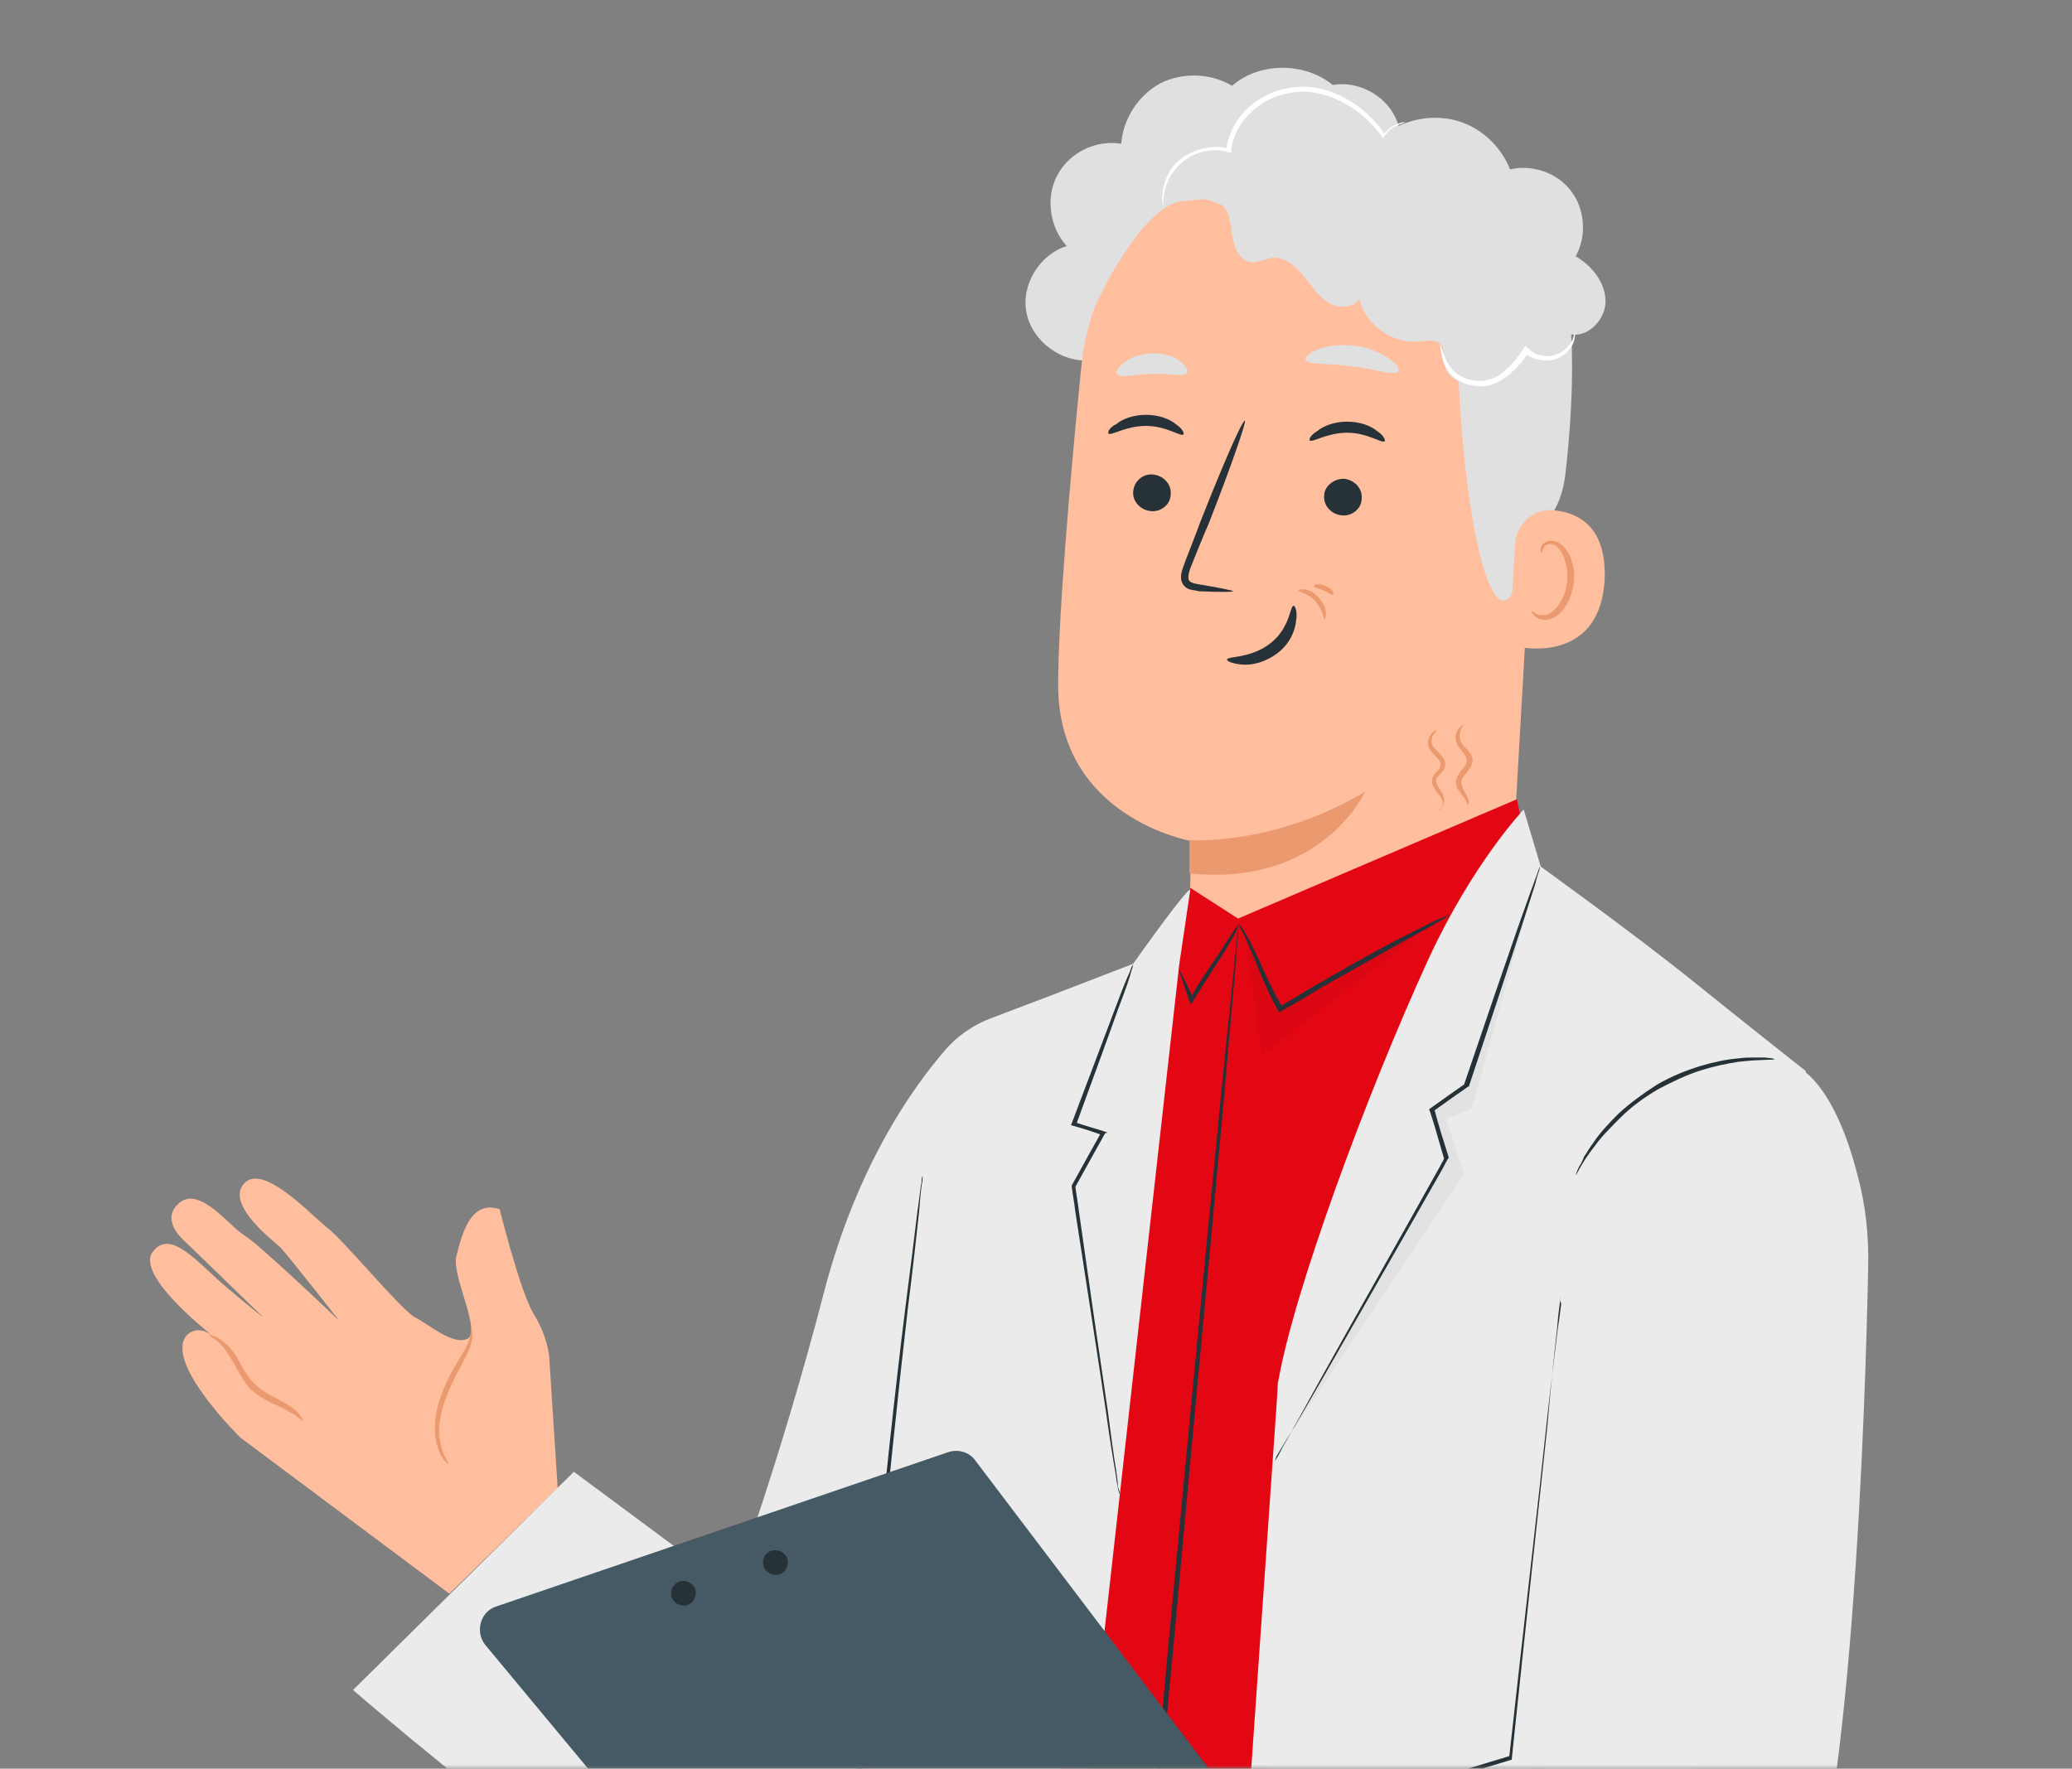 <svg width="260" height="222" viewBox="0 0 260 222" fill="none" xmlns="http://www.w3.org/2000/svg">
<rect x="0" y="0" width="260" height="222" fill="#808080" stroke="none"/>
<mask id="mask0_22:1644" style="mask-type:alpha" maskUnits="userSpaceOnUse" x="0" y="0" width="260" height="222">
<rect width="259.902" height="222" rx="15.47" fill="white"/>
</mask>
<g mask="url(#mask0_22:1644)">
<path d="M175.041 14.621C173.65 11.839 170.333 10.127 167.231 10.662C163.7 7.773 158.03 7.773 154.606 10.769C151.931 9.164 148.401 9.057 145.619 10.448C142.837 11.946 140.911 14.942 140.697 18.044C137.595 17.509 134.171 19.114 132.673 22.003C131.175 24.785 131.71 28.529 133.85 30.883C130.426 31.953 128.073 35.805 128.822 39.335C129.57 42.866 133.208 45.541 136.739 45.22L173.543 23.287C175.79 21.04 176.432 17.402 175.041 14.621Z" fill="#E0E0E0"/>
<path d="M135.668 46.184C137.166 30.028 150.968 17.724 167.123 17.938H168.728C186.167 19.222 194.727 34.736 193.015 52.068L189.698 110.056L189.484 112.838L149.149 120.327L149.47 105.563C149.47 105.563 132.78 102.674 132.78 85.984C132.78 77.852 134.171 61.162 135.668 46.184Z" fill="#FFBE9D"/>
<path d="M149.256 105.456C149.256 105.456 159.955 106.205 171.296 99.357C171.296 99.357 165.946 111.34 149.256 109.628V105.456Z" fill="#EB996E"/>
<path d="M142.195 61.697C142.088 62.981 143.158 64.05 144.442 64.157C145.726 64.264 146.902 63.302 146.902 62.018C147.009 60.734 145.94 59.664 144.656 59.557C143.372 59.45 142.302 60.413 142.195 61.697Z" fill="#263238"/>
<path d="M139.093 54.422C139.414 54.743 141.233 53.459 143.8 53.459C146.368 53.459 148.187 54.85 148.508 54.529C148.615 54.422 148.401 53.78 147.545 53.245C146.796 52.603 145.405 52.068 143.8 52.068C142.195 52.068 140.805 52.603 140.056 53.245C139.2 53.673 138.986 54.208 139.093 54.422Z" fill="#263238"/>
<path d="M166.16 62.233C166.053 63.516 167.123 64.586 168.407 64.693C169.691 64.8 170.868 63.837 170.868 62.553C170.975 61.27 169.905 60.2 168.621 60.093C167.337 60.093 166.16 61.056 166.16 62.233Z" fill="#263238"/>
<path d="M164.342 55.278C164.663 55.599 166.482 54.315 169.049 54.315C171.617 54.315 173.436 55.706 173.757 55.385C173.864 55.278 173.65 54.636 172.794 54.101C172.045 53.459 170.654 52.924 169.049 52.924C167.445 52.924 166.054 53.459 165.305 54.101C164.556 54.529 164.235 55.064 164.342 55.278Z" fill="#263238"/>
<path d="M154.713 74.215C154.713 74.108 153.108 73.787 150.54 73.359C149.898 73.252 149.256 73.145 149.149 72.717C149.042 72.289 149.256 71.54 149.577 70.791C150.219 69.186 150.861 67.581 151.61 65.87C154.392 58.808 156.424 52.924 156.21 52.817C155.889 52.71 153.429 58.38 150.647 65.442C150.005 67.153 149.363 68.865 148.721 70.47C148.507 71.219 147.972 72.075 148.293 73.038C148.507 73.573 148.935 73.894 149.363 74.001C149.791 74.108 150.112 74.108 150.433 74.215C153.108 74.322 154.713 74.322 154.713 74.215Z" fill="#263238"/>
<path d="M162.309 76.034C161.881 76.034 161.881 78.816 159.42 80.742C156.959 82.668 154.071 82.347 153.964 82.775C153.964 82.989 154.606 83.309 155.889 83.416C157.173 83.523 158.885 83.096 160.383 81.919C161.881 80.742 162.523 79.137 162.63 77.96C162.844 76.783 162.523 76.034 162.309 76.034Z" fill="#263238"/>
<path d="M163.807 45.113C164.021 45.862 166.588 45.541 169.584 45.969C172.58 46.29 175.041 47.253 175.468 46.611C175.682 46.29 175.255 45.648 174.292 45.006C173.329 44.364 171.831 43.615 170.012 43.401C168.193 43.187 166.588 43.401 165.411 43.829C164.342 44.257 163.807 44.792 163.807 45.113Z" fill="#E0E0E0"/>
<path d="M140.162 46.933C140.59 47.575 142.409 46.933 144.549 46.933C146.689 46.826 148.507 47.361 148.935 46.826C149.149 46.505 148.828 45.97 148.079 45.328C147.331 44.793 146.047 44.258 144.549 44.365C143.051 44.365 141.767 44.9 141.018 45.542C140.269 46.077 139.948 46.719 140.162 46.933Z" fill="#E0E0E0"/>
<path d="M137.381 38.481C137.381 38.481 141.981 28.103 147.01 25.642C153.215 22.753 155.676 29.494 161.56 27.996C167.444 26.498 173.329 23.716 179.213 28.317C185.633 33.345 182.53 36.769 182.851 44.151C184.028 74.322 189.377 82.881 191.196 68.759C191.41 67.261 195.69 66.084 196.439 59.45C197.402 50.998 197.829 40.62 196.011 34.522C194.513 29.387 191.624 25.856 186.489 21.897C178.357 15.692 167.124 15.371 159.42 16.013C151.717 16.762 136.846 25.321 137.381 38.481Z" fill="#E0E0E0"/>
<path d="M190.126 68.332C190.233 65.764 192.48 63.731 195.047 64.052C198.15 64.373 201.574 66.192 201.36 72.611C200.825 84.059 189.484 81.17 189.484 80.849C189.377 80.635 189.805 73.146 190.126 68.332Z" fill="#FFBE9D"/>
<path d="M192.159 76.676C192.159 76.676 192.373 76.783 192.694 76.997C193.015 77.211 193.55 77.318 194.191 77.104C195.368 76.676 196.545 74.858 196.652 72.825C196.759 71.755 196.545 70.792 196.224 69.936C195.903 69.08 195.368 68.438 194.833 68.331C194.192 68.117 193.764 68.545 193.657 68.866C193.443 69.187 193.55 69.401 193.443 69.401C193.443 69.401 193.229 69.187 193.336 68.759C193.443 68.545 193.55 68.224 193.871 68.117C194.192 67.903 194.512 67.796 194.94 67.903C195.796 68.01 196.545 68.866 196.973 69.722C197.401 70.685 197.615 71.755 197.508 72.932C197.294 75.286 196.01 77.318 194.405 77.746C193.55 77.96 192.908 77.639 192.587 77.318C192.159 76.89 192.052 76.676 192.159 76.676Z" fill="#EB996E"/>
<path d="M190.233 46.183C188.735 47.146 187.13 48.216 185.312 48.323C183.493 48.43 181.46 47.467 181.246 45.648C181.139 44.9 181.353 43.937 180.818 43.295C180.176 42.546 178.999 42.76 178.036 42.867C174.72 43.188 171.296 40.727 170.547 37.517C169.691 38.801 167.658 38.694 166.481 37.838C165.198 36.982 164.449 35.591 163.379 34.414C162.416 33.238 161.025 32.168 159.527 32.382C158.671 32.489 157.922 33.024 157.066 32.917C155.569 32.81 154.82 30.991 154.606 29.493C154.392 27.995 154.285 26.283 153.001 25.427C151.824 24.678 150.326 25.106 148.935 25.213C147.544 25.427 145.726 24.999 145.405 23.716C145.191 22.967 145.512 22.218 145.939 21.683C147.758 18.901 151.717 17.724 154.713 19.008C155.889 15.263 159.42 12.375 163.379 11.947C167.337 11.626 171.296 13.766 173.222 17.296C175.683 15.156 179.213 14.3 182.423 15.049C185.633 15.798 188.307 18.259 189.484 21.255C192.266 20.613 195.476 21.683 197.187 24.037C198.899 26.283 199.113 29.707 197.722 32.168C199.755 33.345 201.467 35.484 201.467 37.838C201.467 40.192 199.113 42.546 196.866 41.904C197.722 43.723 196.973 46.29 195.155 47.253C193.336 48.216 190.768 47.574 189.698 45.862" fill="#E0E0E0"/>
<path d="M197.615 41.797C197.615 41.797 197.829 42.76 196.867 43.937C196.439 44.472 195.583 45.114 194.513 45.221C193.443 45.328 192.266 45.114 191.303 44.258L191.838 44.151C191.303 45.114 190.447 46.076 189.484 46.932C188.842 47.467 188.2 47.895 187.345 48.216C186.596 48.537 185.74 48.537 184.991 48.43C183.493 48.216 182.316 47.467 181.674 46.504C181.032 45.541 180.925 44.686 180.818 44.151C180.711 43.616 180.711 43.188 180.711 43.188C180.711 43.188 180.818 43.509 181.032 44.044C181.246 44.579 181.46 45.434 182.102 46.183C183.172 47.788 186.703 48.751 188.949 46.397C189.912 45.648 190.554 44.686 191.196 43.723L191.41 43.402L191.731 43.723C192.48 44.472 193.55 44.793 194.513 44.686C195.369 44.579 196.118 44.151 196.653 43.616C197.508 42.76 197.509 41.797 197.615 41.797Z" fill="white"/>
<path d="M176.324 15.37C176.324 15.37 176.004 15.477 175.469 15.691C174.934 15.905 174.185 16.333 173.65 17.189L173.543 17.403L173.436 17.189C172.366 15.691 170.654 13.873 167.979 12.589C166.695 11.947 165.091 11.519 163.486 11.519C161.881 11.519 160.169 11.947 158.671 12.803C157.494 13.552 156.531 14.408 155.783 15.477C155.034 16.547 154.606 17.724 154.499 18.901V19.222L154.178 19.115C152.466 18.58 150.754 18.901 149.363 19.65C148.079 20.399 147.223 21.469 146.688 22.432C145.726 24.465 146.047 25.855 145.94 25.855C145.94 25.855 145.833 25.535 145.833 24.893C145.833 24.251 145.94 23.395 146.367 22.325C146.795 21.255 147.651 20.078 149.149 19.329C150.54 18.58 152.466 18.152 154.285 18.687L153.857 18.901C153.964 17.617 154.499 16.333 155.248 15.156C155.997 13.98 157.066 13.017 158.35 12.268C159.955 11.305 161.774 10.877 163.593 10.877C165.305 10.877 166.909 11.412 168.3 12.054C171.082 13.445 172.794 15.37 173.864 16.975H173.543C174.185 16.012 175.041 15.691 175.576 15.477C176.004 15.264 176.324 15.37 176.324 15.37Z" fill="white"/>
<path d="M166.267 77.745C166.053 77.745 166.053 76.568 165.09 75.498C164.128 74.428 162.951 74.321 162.951 74.107C162.951 74 163.272 73.893 163.807 74C164.342 74.107 164.983 74.428 165.518 75.07C166.053 75.712 166.374 76.354 166.374 76.889C166.374 77.531 166.267 77.745 166.267 77.745Z" fill="#EB996E"/>
<path d="M167.23 74.642C167.016 74.749 166.696 74.321 166.054 74.107C165.412 73.786 164.877 73.786 164.877 73.572C164.877 73.358 165.519 73.144 166.375 73.572C167.23 73.893 167.444 74.535 167.23 74.642Z" fill="#EB996E"/>
<path d="M180.604 101.603C180.604 101.496 180.818 101.496 180.925 101.282C181.032 101.068 181.139 100.64 180.925 100.319C180.711 99.891 180.283 99.463 179.855 98.715C179.641 98.394 179.641 97.752 179.855 97.431C180.069 97.003 180.39 96.789 180.604 96.468C181.46 95.291 178.892 94.542 179.213 93.044C179.32 92.402 179.641 91.974 179.855 91.867C180.069 91.653 180.283 91.653 180.283 91.653C180.39 91.76 179.641 92.081 179.641 93.044C179.641 93.579 179.962 93.9 180.497 94.435C180.711 94.649 181.032 94.97 181.246 95.398C181.46 95.826 181.353 96.468 181.032 96.789C180.711 97.217 180.497 97.431 180.283 97.645C180.176 97.859 180.176 98.18 180.283 98.394C180.497 98.929 181.032 99.463 181.139 99.999C181.353 100.64 181.139 101.175 180.818 101.389C180.818 101.71 180.497 101.603 180.604 101.603Z" fill="#EB996E"/>
<path d="M184.135 101.069C184.135 101.069 184.028 100.855 184.028 100.641C183.921 100.427 183.707 100.106 183.386 99.678C183.279 99.464 183.065 99.25 182.851 98.929C182.744 98.608 182.637 98.18 182.744 97.859C182.958 97.003 183.6 96.575 183.921 95.933C184.242 95.398 183.921 94.863 183.493 94.328C183.279 94.114 183.065 93.793 182.851 93.472C182.744 93.151 182.637 92.831 182.637 92.51C182.744 91.333 183.6 91.012 183.6 91.012C183.707 91.119 183.065 91.547 183.172 92.51C183.172 92.938 183.386 93.365 183.921 93.9C184.135 94.114 184.456 94.435 184.67 94.863C184.884 95.291 184.777 95.826 184.563 96.254C184.135 97.003 183.493 97.431 183.386 97.966C183.279 98.501 183.6 99.036 183.814 99.464C184.135 99.892 184.242 100.32 184.349 100.641C184.242 100.962 184.135 101.069 184.135 101.069Z" fill="#EB996E"/>
<path d="M62.702 151.781C62.702 151.781 65.27 162.159 66.982 164.941C68.694 167.723 68.908 170.183 68.908 170.183L69.978 186.767L56.39 200.033L30.178 180.454C30.178 180.454 20.762 171.253 23.33 167.723C23.33 167.723 24.614 166.011 26.754 167.723C26.754 167.723 16.911 160.126 19.158 157.131C21.404 154.135 24.828 158.522 28.359 161.517C31.889 164.513 33.066 165.369 33.066 165.369L22.902 155.526C22.902 155.526 20.014 152.958 22.581 150.925C25.149 148.893 28.894 154.028 30.712 155.098C32.531 156.168 42.588 165.797 42.588 165.797C42.588 165.797 35.634 156.917 35.099 156.489C34.564 155.954 28.252 151.246 30.605 148.572C32.959 145.897 38.951 152.423 40.983 154.028C43.016 155.526 50.399 164.513 52.11 165.369C53.822 166.225 56.818 168.9 58.637 168.044C60.456 167.188 56.711 160.233 57.246 157.773C57.888 155.205 58.958 150.497 62.702 151.781Z" fill="#FFBE9D"/>
<path d="M56.283 183.771C56.39 183.664 55.641 182.915 55.32 181.31C54.892 179.705 55.106 177.459 56.069 175.212C56.925 172.858 58.209 170.932 58.85 169.434C59.171 168.686 59.278 167.937 59.278 167.509C59.278 166.974 59.171 166.76 59.171 166.76C59.064 166.76 59.171 167.83 58.422 169.221C57.673 170.611 56.283 172.537 55.427 174.998C54.464 177.352 54.357 179.919 54.892 181.524C55.32 183.129 56.176 183.771 56.283 183.771Z" fill="#EB996E"/>
<path d="M37.988 178.315C38.095 178.315 37.667 177.352 36.383 176.496C35.206 175.64 33.067 174.998 31.676 173.393C30.927 172.644 30.499 171.681 29.964 170.825C29.536 169.969 29.001 169.221 28.359 168.686C27.289 167.616 26.219 167.509 26.219 167.616C26.219 167.723 27.075 167.937 28.038 169.114C28.466 169.648 28.894 170.397 29.429 171.253C29.857 172.109 30.392 173.072 31.141 174.035C31.89 174.891 32.96 175.533 33.816 175.961C34.671 176.389 35.527 176.71 36.169 177.138C37.346 177.673 37.881 178.422 37.988 178.315Z" fill="#EB996E"/>
<path d="M149.364 111.446L155.355 115.298L190.341 100.319L191.946 108.023L160.277 173.607L158.458 298.571L124.221 295.789L145.405 126.96L149.364 111.446Z" fill="#E30613"/>
<path d="M181.996 114.763C181.996 114.763 181.568 115.084 180.819 115.512C179.963 116.047 178.786 116.689 177.395 117.437C174.506 119.042 170.548 121.289 166.161 123.75C164.235 124.927 162.417 125.997 160.705 126.959L160.491 127.066L160.384 126.852C158.672 123.75 157.709 120.968 156.853 119.042C156.425 118.079 156.104 117.33 155.783 116.795C155.569 116.261 155.355 116.047 155.462 115.94C155.462 115.94 155.676 116.154 155.997 116.688C156.318 117.223 156.746 117.865 157.174 118.828C158.137 120.647 159.207 123.536 160.919 126.425L160.598 126.318C162.31 125.355 164.128 124.178 166.054 123.108C170.441 120.54 174.399 118.4 177.395 116.902C178.893 116.154 180.07 115.512 180.926 115.191C181.568 114.977 181.996 114.763 181.996 114.763Z" fill="#263238"/>
<path d="M142.195 120.968C136.418 123.215 128.608 126.211 124.328 127.816C122.081 128.671 120.048 130.062 118.444 131.988C114.592 136.482 107.638 146.111 103.465 161.945C97.902 183.45 91.91 199.498 91.91 199.498L72.01 184.734L44.3 212.123C44.3 212.123 90.947 252.672 105.712 252.565L95.655 332.058H124.328L147.973 121.075L149.364 111.66C148.829 111.66 143.479 119.149 142.195 120.968Z" fill="#EBEBEB"/>
<path d="M115.769 147.502C115.769 147.502 115.769 147.609 115.769 147.823C115.769 148.037 115.769 148.358 115.662 148.679C115.555 149.428 115.448 150.605 115.341 151.996C115.02 154.884 114.592 158.95 113.95 163.978C112.773 174.142 111.276 188.158 109.885 203.671C108.387 219.185 107.21 233.307 106.354 243.471C105.926 248.5 105.498 252.672 105.284 255.561C105.177 256.952 105.07 258.022 104.963 258.878C104.963 259.199 104.856 259.52 104.856 259.734C104.856 259.948 104.856 260.055 104.856 260.055C104.856 260.055 104.856 259.948 104.856 259.734C104.856 259.52 104.856 259.199 104.856 258.878C104.856 258.129 104.963 256.952 105.07 255.561C105.284 252.672 105.605 248.607 105.926 243.471C106.675 233.307 107.852 219.185 109.35 203.671C110.848 188.158 112.345 174.142 113.629 163.978C114.271 158.95 114.806 154.777 115.127 151.996C115.341 150.605 115.448 149.535 115.555 148.786C115.662 148.465 115.662 148.144 115.662 147.93C115.769 147.609 115.769 147.502 115.769 147.502Z" fill="#263238"/>
<path d="M201.253 227.209C201.146 227.316 198.899 224.962 195.369 223.251C191.838 221.539 188.629 221.218 188.736 221.004C188.736 220.897 189.591 220.897 190.875 221.111C192.159 221.325 193.871 221.86 195.69 222.716C197.509 223.572 198.899 224.641 199.862 225.604C200.825 226.567 201.36 227.209 201.253 227.209Z" fill="#263238"/>
<path d="M226.61 134.449C226.61 134.449 219.549 128.886 212.38 123.108C205.212 117.331 193.336 108.772 193.336 108.772L191.197 101.604C191.197 101.604 184.884 108.237 179.321 120.22C171.404 137.445 162.202 162.587 160.384 173.5L149.364 331.738H231.211L212.167 219.292L226.61 134.449Z" fill="#EBEBEB"/>
<path d="M159.849 183.664C159.849 183.664 159.956 183.343 160.277 182.915C160.598 182.38 160.919 181.631 161.453 180.775C162.523 178.85 164.021 176.175 165.84 172.858C169.585 166.118 174.827 156.917 180.498 146.753C180.712 146.325 181.033 145.79 181.247 145.362V145.576C180.605 143.436 180.07 141.403 179.428 139.477L179.321 139.263L179.428 139.156C180.926 138.087 182.423 137.017 183.814 136.054L183.707 136.161C186.382 128.244 188.736 121.396 190.448 116.475C191.303 114.121 191.945 112.195 192.48 110.804C192.694 110.162 192.908 109.734 193.015 109.306C193.122 108.985 193.229 108.771 193.229 108.771C193.229 108.771 193.229 108.985 193.122 109.306C193.015 109.734 192.801 110.162 192.694 110.804C192.266 112.195 191.624 114.121 190.876 116.475C189.271 121.396 187.024 128.244 184.349 136.268V136.375H184.242C182.851 137.338 181.353 138.408 179.856 139.477L179.963 139.156C180.498 141.189 181.14 143.222 181.781 145.255V145.362L181.674 145.469C181.46 145.897 181.14 146.432 180.926 146.86C175.148 157.024 169.906 166.118 166.054 172.858C164.128 176.175 162.63 178.849 161.453 180.668C160.919 181.524 160.491 182.273 160.17 182.808C159.956 183.45 159.849 183.664 159.849 183.664Z" fill="#263238"/>
<path d="M140.484 187.516C140.484 187.516 140.377 187.302 140.27 186.767C140.163 186.232 140.056 185.59 139.949 184.734C139.628 182.915 139.2 180.24 138.772 177.138C137.809 170.611 136.418 161.731 134.92 151.995C134.813 150.925 134.599 149.962 134.492 148.999V148.892V148.785C135.776 146.432 137.06 144.185 138.237 142.045L138.344 142.473C137.06 142.045 135.883 141.617 134.599 141.296L134.385 141.189L134.492 140.975C136.739 135.091 138.558 130.169 139.949 126.532C140.591 124.82 141.126 123.429 141.554 122.466C141.768 122.038 141.875 121.717 141.981 121.396C142.088 121.182 142.195 121.075 142.195 121.075C142.195 121.075 142.195 121.182 142.088 121.503C141.981 121.824 141.875 122.145 141.768 122.573C141.447 123.643 140.912 125.034 140.27 126.746C138.986 130.383 137.167 135.305 135.027 141.189L134.92 140.868C136.097 141.296 137.381 141.617 138.665 142.045L138.986 142.152L138.665 142.259C137.488 144.399 136.204 146.646 134.92 148.999V148.785C135.027 149.748 135.241 150.818 135.348 151.781C136.739 161.624 138.023 170.504 138.986 176.924C139.414 180.133 139.735 182.701 140.056 184.52C140.163 185.376 140.27 186.018 140.27 186.553C140.484 187.302 140.591 187.516 140.484 187.516Z" fill="#263238"/>
<path d="M147.865 121.61C147.972 121.61 148.721 123.108 149.791 125.354H149.363C149.791 124.498 150.433 123.429 151.075 122.466C152.252 120.754 153.322 119.149 154.071 117.972C154.82 116.795 155.248 116.153 155.355 116.153C155.462 116.153 155.141 117.009 154.392 118.186C153.75 119.363 152.68 120.968 151.503 122.787C150.861 123.857 150.219 124.819 149.684 125.675L149.47 126.103L149.256 125.675C148.4 123.215 147.865 121.61 147.865 121.61Z" fill="#263238"/>
<path d="M138.451 296.965C138.451 296.965 138.451 296.859 138.451 296.538C138.451 296.217 138.558 295.789 138.558 295.147C138.665 293.97 138.772 292.151 138.986 289.904C139.414 285.304 139.949 278.67 140.697 270.539C142.195 254.17 144.335 231.702 146.582 206.773C148.936 181.845 151.075 159.377 152.68 143.008C153.429 134.877 154.178 128.243 154.606 123.75C154.82 121.503 155.034 119.684 155.141 118.507C155.248 117.972 155.248 117.437 155.248 117.116C155.248 116.795 155.355 116.688 155.355 116.688C155.355 116.688 155.355 116.795 155.355 117.116C155.355 117.437 155.248 117.865 155.248 118.507C155.141 119.684 155.034 121.503 154.82 123.75C154.392 128.35 153.857 134.984 153.108 143.115C151.61 159.484 149.471 181.952 147.224 206.88C144.87 231.702 142.73 254.277 141.125 270.646C140.376 278.777 139.628 285.411 139.2 289.904C138.986 292.151 138.772 293.97 138.665 295.147C138.558 295.682 138.558 296.217 138.558 296.538C138.558 296.752 138.451 296.965 138.451 296.965Z" fill="#263238"/>
<g opacity="0.2">
<path opacity="0.2" d="M192.48 111.126L184.67 139.157L181.46 140.441L183.707 147.395L161.346 180.883L181.46 145.577L179.641 139.478L184.028 136.268L192.48 111.126Z" fill="black"/>
</g>
<g opacity="0.2">
<path opacity="0.2" d="M156.318 117.759L158.351 132.416L178.251 117.01L160.597 126.746L156.318 117.759Z" fill="black"/>
</g>
<path d="M159.528 232.344L122.403 183.343C121.654 182.273 120.263 181.845 118.979 182.273L62.275 201.638C60.242 202.28 59.6 204.848 60.884 206.453L107.103 262.087C107.959 263.05 109.243 263.478 110.527 263.05L163.593 243.685C165.519 242.936 166.268 240.476 164.877 238.871L159.528 232.344Z" fill="#455A64"/>
<path d="M84.207 200.035C84.207 200.89 84.956 201.532 85.812 201.532C86.668 201.532 87.31 200.783 87.31 199.928C87.31 199.072 86.561 198.43 85.705 198.43C84.849 198.43 84.207 199.179 84.207 200.035Z" fill="#263238"/>
<path d="M95.762 196.182C95.762 197.038 96.511 197.68 97.367 197.68C98.223 197.68 98.865 196.931 98.865 196.075C98.865 195.219 98.116 194.577 97.26 194.577C96.404 194.577 95.655 195.326 95.762 196.182Z" fill="#263238"/>
<path d="M128.608 241.01L125.612 240.368C125.612 240.368 124.435 235.446 123.045 234.484C121.654 233.521 108.387 227.957 105.498 226.566C102.61 225.069 91.162 220.361 89.878 223.143C88.38 226.245 93.088 228.599 95.548 229.776C98.116 230.846 105.284 233.414 103.893 235.125C102.503 236.837 86.026 236.73 86.026 236.73L84.1 234.484C84.1 234.484 81.212 237.372 81.64 240.261C82.175 243.15 83.352 244.862 83.352 244.862H84.528C84.528 244.862 83.459 246.573 84.528 248.285C85.598 249.997 87.845 252.137 87.845 252.137C87.845 252.137 89.878 255.988 95.441 257.272C96.083 257.379 122.296 258.77 122.296 258.77L131.818 260.91L128.608 241.01Z" fill="#FFBE9D"/>
<path d="M197.509 147.716C197.188 148.358 189.378 220.682 189.378 220.682L128.287 239.192L134.065 275.033C134.065 275.033 216.553 260.269 225.112 244.755C232.388 231.595 234.1 175.64 234.421 159.164C234.528 155.098 234.1 151.139 233.03 147.288C231.853 142.687 229.713 137.017 226.396 134.449C220.405 129.635 197.509 147.716 197.509 147.716Z" fill="#EBEBEB"/>
<path d="M195.797 162.802C195.797 162.802 195.797 163.123 195.69 163.872C195.583 164.621 195.476 165.583 195.369 166.974C195.048 169.756 194.62 173.715 194.193 178.743C193.123 188.907 191.518 203.351 189.699 220.79V220.897H189.592C171.939 226.246 150.969 232.666 128.501 239.406L128.715 239.085C128.715 239.299 128.822 239.62 128.822 239.834C130.855 252.138 132.781 264.014 134.492 274.927L134.172 274.713C158.993 270.005 180.177 264.87 194.941 260.269C196.76 259.734 198.472 259.092 200.184 258.557C201.04 258.236 201.789 258.022 202.538 257.808C203.287 257.487 204.036 257.273 204.784 256.952C206.175 256.417 207.566 255.989 208.743 255.455C209.92 254.92 210.99 254.492 211.953 254.064C212.916 253.636 213.772 253.315 214.521 252.887C215.269 252.459 215.804 252.245 216.339 251.924C216.767 251.71 217.195 251.496 217.409 251.389C217.623 251.282 217.837 251.175 217.837 251.175C217.837 251.175 217.73 251.282 217.516 251.389C217.302 251.496 216.874 251.71 216.446 252.031C215.911 252.352 215.376 252.673 214.628 252.994C213.879 253.422 213.13 253.85 212.06 254.278C211.097 254.706 210.027 255.241 208.85 255.775C207.673 256.31 206.282 256.738 204.891 257.273C204.143 257.594 203.501 257.808 202.645 258.129C201.896 258.343 201.04 258.664 200.291 258.985C198.686 259.52 196.974 260.162 195.048 260.697C180.284 265.405 159.1 270.647 134.279 275.355H134.065V275.034C132.246 264.121 130.32 252.245 128.394 239.941C128.394 239.727 128.287 239.406 128.287 239.192V238.978L128.501 238.871C150.969 232.024 171.939 225.711 189.592 220.362L189.378 220.576C191.304 203.137 193.016 188.693 194.086 178.529C194.62 173.501 195.155 169.542 195.476 166.76C195.69 165.476 195.797 164.407 195.904 163.658C195.69 163.123 195.797 162.802 195.797 162.802Z" fill="#263238"/>
<path d="M222.652 132.951C222.652 133.058 220.94 132.951 218.158 133.272C216.767 133.486 215.163 133.807 213.451 134.342C211.739 134.877 209.92 135.733 208.101 136.696C206.283 137.766 204.678 138.943 203.394 140.227C202.11 141.51 200.933 142.687 200.184 143.757C198.472 145.897 197.83 147.502 197.723 147.502C197.723 147.502 197.83 147.074 198.151 146.432C198.365 146.111 198.579 145.683 198.793 145.148C199.114 144.72 199.435 144.078 199.863 143.543C200.612 142.366 201.789 141.082 203.073 139.799C204.464 138.515 206.069 137.338 207.887 136.161C209.706 135.091 211.632 134.342 213.344 133.807C215.163 133.272 216.767 132.951 218.158 132.844C218.8 132.737 219.442 132.737 220.084 132.737C220.619 132.737 221.154 132.737 221.475 132.737C222.224 132.844 222.652 132.844 222.652 132.951Z" fill="#263238"/>
</g>
</svg>
